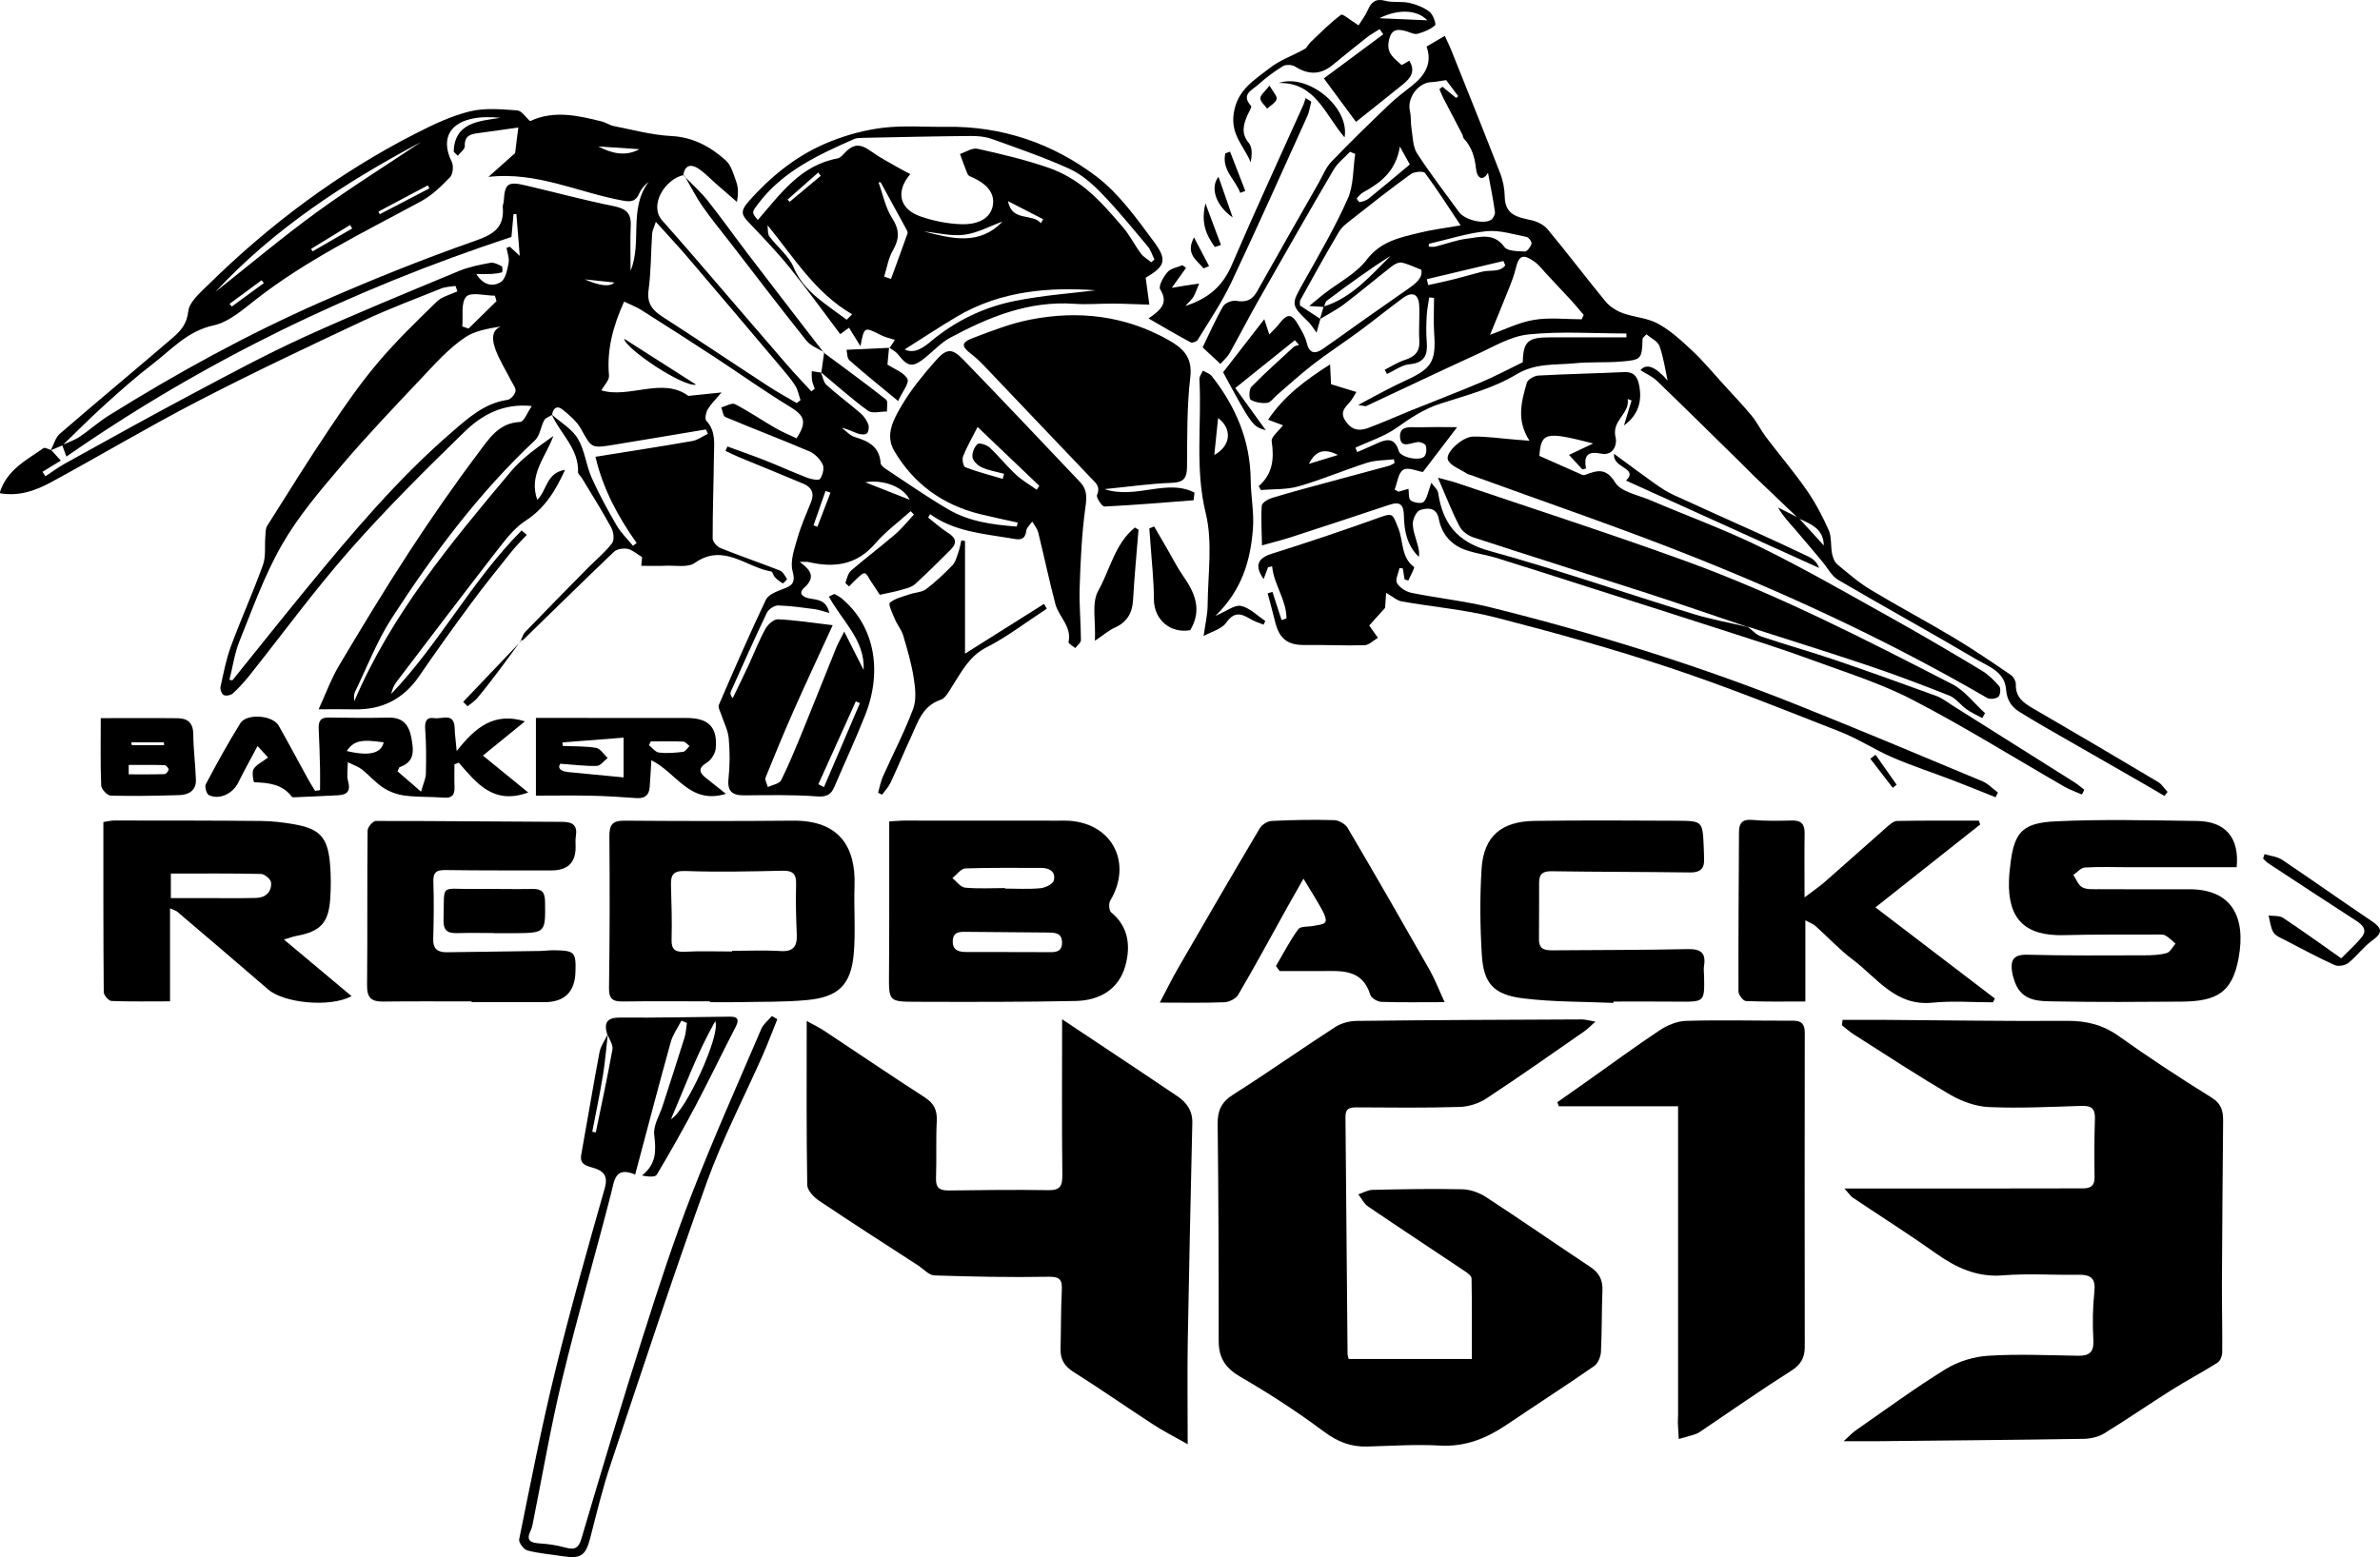 <?xml version="1.0" encoding="UTF-8"?>
<svg id="Layer_1" data-name="Layer 1" xmlns="http://www.w3.org/2000/svg" viewBox="0 0 31.842 20.84">
  <path d="m10.983,4.983c.024.058.034.132.076.17.146.132.305.248.454.377.045.039.083.095.104.151.013.034.005.097-.02.12-.021.02-.081.014-.118.002-.07-.024-.136-.062-.217-.077.058.042.11.104.175.123.183.055.331.129.345.349.002.029.044.062.075.082.275.181.546.371.83.537.281.165.599.206.916.23.004-.018.008-.035.013-.053-.169-.038-.338-.073-.505-.114-.499-.123-.887-.405-1.147-.846-.128-.217-.005-.429.102-.611.124-.21.281-.402.443-.586.158-.18.226-.182.388-.015.522.54,1.038,1.086,1.555,1.631.089.094.09.193.071.327-.05.357-.066.719-.078,1.08-.008.235.016.47.017.706 0.0.036-.049.071-.076.107-.032-.027-.094-.061-.09-.08.046-.209-.13-.337-.176-.509-.084-.318-.151-.641-.23-.96-.013-.051-.052-.096-.08-.144-.028.041-.075.081-.08.125-.017.146-.122.113-.201.1-.374-.063-.759-.089-1.085-.324-.009.015-.017.03-.026.045.088.069.17.145.264.204.108.067.128.136.036.227-.157.155-.312.313-.476.461-.048.043-.124.059-.19.078-.077.023-.156.036-.281.064-.028-.043-.077-.118-.127-.193-.023-.035-.044-.087-.075-.095-.025-.007-.067.038-.098.065-.039.035-.074.074-.111.111-.017-.017-.051-.041-.048-.051.019-.057.035-.126.076-.162.191-.165.394-.317.586-.482.093-.08.17-.177.254-.267-.015-.015-.029-.03-.044-.045-.16.144-.337.273-.475.434-.25.291-.553.326-.896.246-.022-.005-.047-.001-.114-.001.162.116.209.212.061.345-.092.083-.007.131.079.146.103.018.216.017.257.192-.085-.022-.141-.043-.199-.051-.162-.021-.325-.045-.488-.049-.05-.001-.126.051-.149.098-.167.349-.324.703-.483,1.057-.009.021-.006.047.026.086.068-.141.138-.282.204-.424.077-.166.143-.338.231-.499.032-.06.113-.135.169-.133.237.011.473.048.734.079-.186.405-.358.772-.522,1.142-.131.296-.255.596-.376.896-.013.033.019.085.03.128.061-.029.154-.043.178-.091.11-.222.203-.452.297-.681.149-.365.294-.732.442-1.098.021-.051.049-.099.105-.21.102.202.181.357.259.512.023-.397-.293-.661-.464-.981.024-.012.049-.024.073-.035.031.018.066.033.093.056.432.355.56.952.321,1.561-.128.325-.276.641-.413.962-.045.107-.104.14-.234.13-.323-.024-.648-.016-.973-.014-.161.001-.229-.053-.21-.227.019-.176.019-.357.003-.534-.009-.107-.064-.209-.098-.314-.014-.045-.049-.102-.034-.136.203-.471.408-.941.628-1.405.032-.068.14-.112.222-.142.124-.046.181-.078.136-.244-.036-.132.025-.298.066-.442.047-.164.117-.322.181-.481.049-.121.005-.2-.104-.246-.286-.121-.575-.237-.862-.356-.06-.025-.119-.055-.178-.083.008-.02.017-.04.025-.059.169.062.339.121.507.187.189.075.375.16.565.233.053.02.152.038.168.014.035-.051.059-.143.035-.193-.034-.071-.105-.144-.177-.175-.372-.159-.751-.303-1.125-.46-.031-.013-.037-.084-.055-.128.062-.017.141-.066.183-.045.185.096.359.215.54.32.092.053.191.093.284.138.145-.222.108-.304-.093-.426-.336-.204-.657-.434-.986-.65-.33-.216-.661-.429-.994-.639-.072-.046-.154-.076-.234-.115-.149.331-.233.646-.202.989.006.064-.068.135-.102.199.372.113.818-.182,1.164.074.166-.017.292-.03.444-.046-.086.102-.146.159-.186.227-.024.042-.041.126-.018.151.13.14.104.308.102.471-.004.369-.018.738-.017,1.106 0.0.044.06.11.107.129.262.105.529.196.792.299.041.016.069.071.095.113.004.006-.049.062-.056.058-.039-.021-.075-.05-.106-.082-.021-.021-.029-.073-.048-.076-.337-.055-.637-.386-1.024-.114-.093.065-.258.031-.39.037-.1.005-.201.001-.325.001.002-.015.008-.085.011-.117-.078-.046-.133-.098-.195-.11-.057-.011-.142.002-.181.039-.409.39-.811.786-1.216,1.18-.007.007-.024.005-.036.007l.004.004c.019-.039.03-.086.059-.116.276-.286.555-.57.834-.853.11-.112.234-.212.329-.336.033-.043.021-.15-.009-.206-.123-.227-.262-.446-.395-.667-.016-.027-.052-.053-.051-.078.011-.317-.237-.514-.353-.772.12.106.271.192.35.323.093.155.11.354.185.523.098.22.214.432.335.64.058.099.145.181.218.271.016-.012.032-.025.049-.037-.249-.352-.451-.724-.551-1.154.446-.072.872-.137,1.296-.211.073-.013.139-.064.208-.097-.009-.019-.017-.039-.026-.058-.417.069-.833.141-1.25.208-.287.046-.28.039-.424-.219-.056-.099-.152-.18-.243-.254-.074-.06-.129-.023-.142.071-.036.023-.087.037-.104.07-.048.087-.057.207-.124.269-.75.703-1.359,1.52-1.914,2.377-.199.307-.332.656-.493.987-.017.036-.018.08-.01.127.496-1.164,1.294-2.119,2.093-3.072.154-.184.36-.326.57-.477-.101.279-.335.521-.216.854.126-.111.118-.363.372-.4-.13.284-.274.517-.53.682-.14.09-.251.232-.356.366-.46.593-.914,1.191-1.368,1.788-.035.046-.059.102-.072.163.647-.677,1.084-1.525,1.745-2.188.023.02.046.039.069.059-.068.074-.141.145-.204.224-.182.228-.366.455-.539.69-.238.322-.471.647-.697.977-.211.307-.497.452-.867.444-.15-.003-.301-.001-.478-.001.1-.217.169-.41.272-.583.306-.514.615-1.026.942-1.527.294-.45.601-.893.924-1.322.138-.184.271-.402.558-.413.051-.002.097-.128.156-.213-.38-.041-.667.118-.899.343-.528.514-1.052,1.035-1.539,1.588-.474.539-.898,1.121-1.346,1.683-.066.083-.139.162-.217.233-.027.024-.089.036-.12.021-.027-.013-.051-.075-.044-.109.041-.185.076-.373.142-.55.134-.363.295-.717.426-1.082.042-.116.021-.253.032-.38.004-.049.001-.106.025-.144.277-.439.551-.88.84-1.31.201-.3.408-.599.641-.874.245-.289.518-.555.791-.819.069-.067.181-.091.273-.135-.009-.024-.017-.049-.026-.073-.063.011-.131.011-.189.034-.354.142-.712.276-1.056.438-.741.348-1.482.698-2.209,1.075-.659.341-1.297.723-1.95,1.077-.208.113-.432.197-.695.15.094-.313.359-.441.587-.603.019-.013.069.017.104.026.04.043.079.087.128.141-.098.06-.172.105-.245.15.013.02.026.04.039.06.087-.057.171-.12.261-.17.561-.31,1.121-.623,1.688-.924.5-.266.999-.535,1.513-.77.681-.311,1.376-.594,2.067-.882.134-.056.28-.084.423-.111.047-.009.106.022.153.046.013.007.011.079.004.081-.046.014-.095.019-.144.022-.056.003-.113.001-.2.001.101.163.233.168.328.107.064-.041.087-.165.104-.256.012-.063-.017-.134-.028-.201.015-.005.03-.01.045-.015.037.035.075.069.132.122-.017-.206-.031-.384-.045-.56-.013 0-.025.001-.038.001-.011.115-.021.231-.028.306-2.14.705-4.117,1.662-5.954,2.939-.023-.062-.04-.108-.057-.154.079-.036.163-.064.234-.111.132-.088.25-.197.385-.281.918-.573,1.866-1.093,2.856-1.528.669-.293,1.348-.567,2.036-.808.252-.088.408-.175.384-.458-.002-.024.011-.05.013-.075.014-.241.053-.271.301-.212.389.091.776.196,1.168.275.159.032.238.088.23.258-.009.202-.002.405-.002.607.158-.384-.031-.827.242-1.19-.06.047-.103.1-.128.159-.044.104-.111.112-.215.093-.591-.106-1.15-.392-1.801-.318.123-.11.226-.201.357-.318.009-.071.026-.207.043-.343-.172.024-.357.052-.542.076-.105.013-.18.041-.174.174.002.041-.061.085-.094.128-.018-.018-.037-.035-.055-.053.013-.39.327-.409.627-.455-.145-.013-.279-.014-.406.018-.3.075-.384.294-.246.573.026.054.015.165-.024.205-.117.121-.243.244-.39.323-.754.409-1.528.782-2.209,1.314-.174.136-.36.301-.563.345-.352.076-.566.326-.823.523-.222.17-.431.357-.638.544-.193.174-.375.359-.562.539-.052.023-.105.045-.157.067.04-.075.062-.17.122-.222.499-.432,1.007-.853,1.508-1.283.105-.091.192-.184.21-.355.013-.126.159-.249.265-.354.826-.812,1.745-1.5,2.778-2.027.231-.118.472-.233.722-.295.201-.05.423-.029.635-.014.062.004.117.095.173.144.318-.15.641-.075.963.005.054.014.104.051.158.061.255.05.51.12.767.133.294.015.525.143.729.325.074.066.106.187.142.288.027.075.029.158.009.269-.09-.078-.181-.157-.271-.235-.081-.071-.156-.152-.245-.211-.099-.065-.183-.048-.202.091l.006-.005c-.253.054-.467.406-.289.607.147.166.293.332.438.5.41.476.818.953,1.229,1.428.106.123.219.24.329.36l.046-.035c-.012-.037-.03-.074-.036-.112-.007-.04-.003-.082-.004-.123.04.006.08.013.121.019l-.005-.007Zm-7.912,4.115c.013.003.025.005.038.007.33-.409.657-.82.99-1.226.606-.737,1.219-1.468,1.944-2.094.22-.19.439-.39.748-.434.042-.006.096-.069.106-.113.009-.041-.034-.094-.057-.14-.072-.143-.161-.281-.214-.43-.059-.165-.044-.316.203-.319-.216.037-.441.056-.606.166-.223.149-.408.36-.595.558-.362.383-.727.766-1.068,1.168-.283.333-.571.671-.787,1.048-.233.405-.392.853-.568,1.289-.067.165-.091.347-.136.521Zm5.704-6.13c-.026.08-.047.118-.05.158-.017.252-.014.506-.048.756-.024.177.05.268.185.356.475.306.944.622,1.417.93.123.081.253.151.38.226.017-.013.034-.026.051-.039-.023-.065-.034-.136-.07-.193-.058-.091-.129-.173-.199-.256-.41-.485-.82-.971-1.233-1.454-.133-.156-.274-.306-.435-.485Zm-5.893.938c.447-.354.884-.722,1.344-1.058.457-.333.938-.633,1.408-.948-1.015.54-1.969,1.162-2.752,2.006Zm10.197,1.808c-.08.158-.147.272-.194.393-.016.041.003.137.029.146.163.062.333.106.501.156.006-.023.013-.046.019-.068-.1-.027-.205-.044-.298-.086-.053-.024-.116-.082-.125-.134-.009-.057.024-.139.067-.178.023-.021.122.01.161.045.124.116.231.251.355.366.083.077.183.134.276.2.012-.017.024-.035.035-.052-.274-.261-.547-.522-.827-.789Zm-6.894-1.345c.028.009.056.019.084.028.125-.122.25-.245.374-.367-.007-.024-.015-.049-.022-.073-.133,0-.323-.053-.383.013-.074.082-.04.262-.053.399Zm4.764,6.127c.025.013.05.026.075.038.16-.375.321-.749.481-1.124-.018-.008-.037-.016-.055-.024-.167.37-.334.739-.501,1.109Zm1.221-3.808c-.077-.163-.333-.275-.594-.234.21.083.402.159.594.234ZM5.745,2.521c-.007-.013-.015-.027-.022-.04-.22.117-.44.234-.66.351.006.012.012.023.018.035.221-.115.443-.231.664-.346Zm-1.583.81c.007.011.013.022.02.033.177-.102.353-.204.53-.306-.009-.016-.019-.031-.028-.047l-.522.32Zm3.662.408q.305.133.396.042c-.136-.015-.266-.028-.396-.042Zm3.288,2.855c-.022-.008-.044-.016-.067-.024-.054.154-.108.307-.161.461.018.006.035.013.052.019.059-.152.117-.304.175-.456Zm-2.557-4.597c-.18-.012-.361-.024-.551-.037.186.096.366.137.551.037Zm-5.484,2.07c.01.012.021.023.031.035.143-.104.285-.208.428-.313l-.029-.039c-.143.105-.287.211-.43.317Z"/>
  <path d="m21.347,13.671c-.074.065-.112.105-.156.135-.433.301-.864.605-1.305.895-.1.066-.234.109-.354.113-.458.014-.916.009-1.374.006-.099-.001-.158.012-.157.129.01,1.057.018,2.113.028,3.17 0.0.018.008.036.015.068h1.648c0-.359.002-.719-.004-1.078-.001-.032-.049-.07-.083-.092-.433-.29-.869-.577-1.301-.87-.055-.037-.088-.108-.131-.163.063-.021.125-.058.188-.06.401-.009.802-.017,1.203-.008.107.002.226.045.317.104.469.306.929.626,1.395.935.12.079.169.175.163.318-.011.274-.006.548-.02.821-.004.066-.041.154-.092.189-.387.268-.782.523-1.172.786-.27.182-.552.296-.89.277-.323-.018-.649.004-.974.013-.219.006-.396-.064-.577-.199-.356-.265-.73-.509-1.114-.731-.202-.117-.295-.252-.295-.482.001-.968-.003-1.935-.014-2.903-.002-.177.046-.292.203-.392.462-.293.909-.609,1.368-.906.08-.052.19-.082.286-.083,1.006-.012,2.011-.016,3.017-.02.046-0.0.092.015.182.03Z"/>
  <path d="m24.674,15.906c.587,0,1.12 0,1.652,0,.515-0,1.031-.001,1.546-.002.099,0,.153-.036.151-.147-.004-.26-.004-.521.005-.781.005-.133-.041-.18-.175-.176-.413.013-.828.034-1.241.016-.174-.007-.361-.074-.514-.162-.439-.256-.865-.536-1.294-.809-.057-.036-.108-.083-.161-.124.003-.024.006-.048.009-.072.192,0,.383-.001.575 0.0.808.005,1.617.019,2.426.013.259-.002.48.052.695.205.404.288.82.561,1.241.822.135.084.155.185.154.317-.006.726-.013,1.452-.016,2.178-.001.306.007.611.004.917-.001.047-.027.113-.063.136-.203.128-.416.24-.619.368-.301.19-.595.393-.898.579-.077.047-.18.07-.271.072-.93.015-1.859.022-2.789.032-.127.001-.253 0-.425 0.0.073-.066.116-.114.169-.15.397-.276.787-.563,1.199-.817.164-.101.374-.165.567-.177.399-.025.802-.006,1.203,0,.152.002.212-.049.203-.212-.012-.215-.009-.434.014-.648.019-.177-.049-.226-.211-.224-.337.006-.677-.019-1.012.008-.35.028-.626-.102-.899-.295-.363-.258-.74-.496-1.109-.744-.029-.019-.049-.052-.113-.123Z"/>
  <path d="m23.383,8.389c.06.044.113.107.18.129.325.11.656.202.98.312.456.155.909.318,1.361.483.082.03.154.088.23.136.537.337,1.074.675,1.61,1.014.05.031.095.07.142.106-.011.021-.021.043-.032.064-.078-.034-.159-.062-.233-.104-.678-.39-1.342-.806-2.036-1.165-.436-.226-.914-.373-1.378-.544-.345-.127-.697-.239-1.048-.352-.639-.207-1.28-.41-1.921-.615-.403-.129-.805-.259-1.209-.384-.133-.041-.272-.06-.404-.103-.204-.066-.334-.211-.375-.42-.031-.161-.151-.15-.248-.121-.049.014-.1.118-.1.181-0.0.098.042.197.067.295.012.049.024.097.014.152-.158-.152-.197-.349-.2-.55-.003-.149-.05-.196-.195-.147-.44.147-.88.291-1.321.435-.108.035-.219.062-.383.108-.003-.191-.015-.362-.003-.532.003-.038.082-.086.134-.102.223-.069.449-.129.674-.19.297-.081.596-.16.893-.241.027-.007.051-.025.076-.037-.003-.017-.006-.033-.009-.05-.12.014-.245.01-.358.046-.308.098-.608.227-.918.316-.163.046-.342.035-.504.049-.018-.033-.03-.052-.028-.053.188-.163.207-.366.173-.599-.009-.06.093-.137.151-.214-.053-.02-.109-.041-.199-.075.215-.32.496-.527.829-.74.005.111.009.182.013.265.104.032.209.065.339.104-.036.057-.057.101-.088.136-.069.077-.139.138-.052.26.086.122.186.127.299.085.189-.07.373-.153.561-.229.316-.128.634-.249.948-.382.191-.081.374-.179.558-.268.007-.279.069-.334.363-.333.341.001.683 0,1.024 0,0-.018,0-.035,0-.052-.438,0-.88-.032-1.313.013-.241.025-.473.169-.703.273-.49.224-.977.457-1.465.685-.014.006-.035-.004-.108-.014.149-.08.259-.14.369-.197.096-.05.193-.097.292-.143.326-.152.381-.251.356-.615-.011-.159-.002-.319-.002-.479-.022-.002-.043-.003-.065-.005-.011.081-.029.162-.033.243-.006.114-.01.23 0.0.343.015.176-.021.289-.231.308-.103.009-.201.085-.301.13-.01-.019-.019-.038-.029-.057.089-.045.175-.101.269-.131.133-.043.203-.111.193-.261-.01-.158.007-.317-.002-.474-.009-.148-.093-.184-.216-.095-.2.146-.392.304-.592.451-.202.149-.414.286-.613.44-.166.128-.32.271-.48.407-.044.037-.084.1-.132.106-.072.009-.159-.005-.221-.041-.025-.015-.023-.14.009-.173.181-.185.375-.358.566-.534.017-.016.048-.018.072-.026l-.056-.064c-.254.204-.508.408-.797.64.131.181.266.368.408.565-.175-.049-.187-.065-.571-.776.184-.237.361-.465.551-.71.017.053.037.113.067.204.05-.053.092-.091.127-.136.113-.148.171-.148.261.008.043.075.091.152.111.235.035.146.108.162.218.086.188-.13.372-.265.559-.397.192-.136.384-.27.577-.404.107-.074.205-.152.18-.258-.11-.042-.185-.081-.264-.096-.039-.007-.094.022-.13.05-.213.166-.419.34-.633.503-.102.078-.219.137-.329.204.017-.056.034-.112.05-.168.381-.12.628-.414.897-.68-.295.187-.576.392-.854.601-.021.016-.026.056-.038.084-.046-.003-.092-.006-.198-.013.095-.078.144-.12.195-.16.194-.151.43-.27.574-.459.188-.247.442-.296.702-.36.168-.042.342-.063.555-.1-.171-.256-.316-.485-.477-.701-.021-.028-.144-.018-.19.015-.267.193-.525.397-.784.601-.064.05-.136.102-.176.17-.179.301-.348.607-.517.913-.013.024-.004.061-.005.075.1.066.186.122.272.179-.013.048-.026.095-.051.184-.053-.072-.073-.109-.101-.136-.248-.242-.242-.237-.068-.546.205-.364.416-.728.586-1.109.08-.179.07-.399.1-.601-.023-.01-.046-.019-.069-.029-.074.079-.165.148-.219.239-.338.575-.668,1.155-.998,1.735-.135.238-.26.482-.394.721-.03.053-.08.096-.123.144-.089-.082-.168-.156-.238-.221.089-.183.172-.373.275-.551.026-.044.119-.081.173-.072.131.023.215-.009.281-.127.27-.482.545-.962.818-1.442.057-.099.099-.213.176-.293.25-.261.51-.513.771-.763.096-.092.203-.172.307-.254.174-.137.275-.301.195-.524.083-.049.152-.089.244-.143.033.073.068.143.096.215.217.542.435,1.083.646,1.627.038.098.058.208.06.312.004.242.171.273.352.312.08.017.171.062.222.123.264.317.512.647.774.965.057.069.144.125.229.156.155.057.333.064.474.142.17.094.32.232.463.367.149.14.28.3.418.451.126.138.256.274.375.418.071.087.12.192.188.281.179.237.373.463.542.707.117.168.214.351.297.538.041.093.025.21.045.314.01.051.032.113.07.145.146.121.291.247.453.344.365.22.742.419,1.107.638.261.156.512.328.763.499.035.024.067.084.066.126-.005.169.099.245.227.319.56.325,1.118.654,1.675.986.051.03.085.088.128.133-.014.018-.028.036-.042.054-.111-.065-.221-.131-.332-.194-.43-.247-.86-.493-1.29-.74-.104-.06-.207-.124-.31-.186-.116-.07-.176-.162-.187-.307-.019-.241-.246-.31-.412-.409-.607-.359-1.226-.698-1.835-1.056-.088-.052-.142-.162-.212-.245-.122-.145-.243-.291-.367-.434-.079-.091-.162-.177-.224-.289.091.046.183.092.275.139.113.123.225.246.337.369-.005-.232-.183-.289-.342-.364-.196-.187-.392-.373-.587-.56-.059-.057-.115-.117-.174-.174-.376-.369-.75-.739-1.129-1.104-.062-.06-.147-.097-.221-.144q.119-.143.363.139c-.032-.146-.054-.31-.109-.462-.024-.065-.115-.106-.175-.157-.036.041-.051.05-.051.059-.009.274-.013.285-.303.307-.202.015-.407.002-.609.022-.262.026-.519-.007-.779.15-.303.183-.664.278-1.008.388-.224.071-.406.194-.594.327-.164.116-.365.178-.549.265.008.019.017.038.025.058.086-.038.174-.074.259-.114.131-.061.242-.085.296.1.026.089.291.14.345.069.026-.033.03-.098.017-.14-.008-.025-.068-.051-.103-.049-.093.006-.233.095-.242-.066-.01-.167.157-.128.263-.131.183-.006.366-.002.501-.002-.136.178-.299.392-.458.6-.079-.012-.2-.069-.263-.03-.067.041-.079.172-.115.264.017.01.034.02.051.03.051-.015.102-.03.134-.039.008.051-.002.132.03.155.043.032.147.047.173.02.048-.05.059-.137.103-.256.036.052.085.091.091.137.062.407.255.656.684.774.917.253,1.818.565,2.727.844.24.074.49.118.735.176,0,0-.006-.004-.006-.004Zm-4.034-7.317c-.08.011-.139.025-.197.027-.177.005-.329.21-.289.385.018.078.009.162.022.241.018.11.017.238.073.326.175.271.373.526.562.787.074.102.323.168.428.105.029-.018.057-.073.053-.106-.026-.181-.062-.36-.093-.525-.073.126-.148.066-.16-.051-.016-.157-.057-.292-.164-.408-.012-.013-.011-.037-.019-.053-.084-.162-.169-.323-.253-.484-.021-.04-.036-.082-.054-.123.014-.011.028-.021.041-.032.061.05.122.1.183.15.009-.008.018-.017.027-.025-.055-.073-.111-.147-.161-.214Zm1.812,3.201c.009-.019.018-.038.027-.058-.052-.061-.102-.123-.155-.182-.116-.126-.233-.251-.35-.375-.051-.055-.098-.118-.159-.16-.152-.105-.203-.079-.246.099-.021.086-.052.169-.085.251-.085.213-.172.424-.258.633.19-.068.383-.166.587-.2.208-.035.426-.008.64-.008Zm-2.044-1.011c-.001.013-.001.026-.002.039.03,0,.062.006.09-.001.141-.035.28-.089.423-.106.172-.02.356-.086.499.111.042.058.179.056.274.061.03.001.077-.062.089-.103.007-.024-.037-.087-.066-.092-.177-.035-.361-.094-.535-.077-.261.026-.515.11-.772.169Zm-.388-1.302c-.053.331-.255.484-.488.612-.035.019-.063.052-.089.083-.003.004.03.052.04.05.041-.009.086-.02.117-.046.186-.15.369-.304.553-.458-.035-.063-.07-.127-.134-.241Zm.361,1.777c.006.026.012.052.018.078.118-.026.236-.05.353-.08.123-.031.245-.068.368-.099.105-.026.238.012.31-.085-.008-.019-.017-.039-.025-.058-.341.081-.682.162-1.024.243Zm-1.579,2.471c.117-.036.233-.072.389-.119-.203-.105-.31-.035-.389.119Z"/>
  <path d="m14.207,13.639c.397.265.762.507,1.126.75.138.092.274.186.412.277.13.086.211.196.207.362-.022.974-.044,1.947-.061,2.921-.007.444-.001.888-.001,1.379-.178-.101-.324-.174-.46-.263-.357-.232-.707-.477-1.067-.704-.124-.078-.178-.171-.174-.311.007-.261.004-.522.017-.783.006-.137-.022-.183-.178-.18-.509.009-1.019-.001-1.527-.018-.074-.003-.145-.086-.217-.133-.443-.287-.887-.572-1.325-.866-.071-.048-.158-.139-.159-.212-.012-.718-.007-1.437-.007-2.194.092.051.163.085.229.128.451.298.899.603,1.353.896.122.079.165.171.158.315-.013.254-.001.509-.01.764-.005.128.046.166.167.165.446-.006.891-.011,1.337-.004.16.003.187-.059.186-.204-.008-.679-.003-1.359-.003-2.085Z"/>
  <path d="m22.449,14.805h-1.593c-.007-.018-.014-.036-.021-.054.13-.092.261-.183.391-.275.327-.231.649-.469.982-.69.102-.067.233-.121.353-.124.477-.013.954-.001,1.431-.002.115-0.0.154.049.154.162-.002,1.401-.002,2.803-0,4.204 0.0.148-.055.24-.186.322-.398.252-.783.522-1.173.785-.032.021-.063.046-.098.058-.075.026-.152.045-.229.067-.004-.071-.009-.142-.012-.213-.001-.038.003-.076.003-.115,0-1.319,0-2.637,0-3.956,0-.044,0-.088,0-.171Z"/>
  <path d="m11.902,4.656c.022-.033.044-.066.071-.107-.061-.02-.128-.034-.187-.064-.224-.114-.223-.117-.274.148-.048-.078-.097-.156-.153-.247-.025.018-.058.042-.117.086-.226-.299-.446-.605-.682-.897-.167-.206-.352-.398-.535-.591-.093-.098-.134-.147-.01-.287.31-.351.664-.632,1.095-.804.227-.09.47-.156.712-.184.276-.032.559-.008.838-.012.746-.011,1.424.222,2.007.663.306.232.542.566.775.88.181.245.141.326-.114.477.018.136.037.269.049.36-.18-.005-.334-.013-.487-.014-.172-.001-.344.015-.514.003-.61-.044-1.147.176-1.666.455-.12.065-.218.173-.326.261-.174.141-.236.132-.37-.04-.03-.038-.078-.061-.118-.091,0,0,.007.007.007.007Zm.278-2.328c-.201.235-.148.47.134.568.177.062.37.1.557.105.17.004.369-.05.41-.24.04-.188-.102-.312-.272-.387-.023-.01-.054-.022-.062-.041-.038-.089-.07-.182-.103-.273.078-.025.165-.085.234-.069.32.071.641.147.95.254.181.062.358.165.506.287.18.148.335.329.488.507.093.108.157.239.242.354.035.047.092.078.139.117.014-.013.028-.025.042-.038-.029-.059-.049-.126-.09-.175-.2-.238-.396-.481-.612-.704-.125-.13-.27-.258-.431-.332-.339-.154-.693-.276-1.044-.402-.087-.031-.187-.04-.281-.039-.482.004-.964.015-1.446.025-.038.001-.079.001-.112.015-.477.211-.95.427-1.28.86-.088.116-.1.121-.01.224.301-.345.567-.732,1.068-.824.027-.005.054-.03.074-.052.133-.148.222-.153.382-.037.105.076.222.136.335.202.058.034.118.063.181.096Zm-.076,2.349c.126.06.242-.017.35-.108.329-.275.708-.458,1.122-.541.382-.077.775-.104,1.083-.143-.598-.043-1.262-.003-1.867.358-.233.139-.458.288-.688.433Zm-1.835-1.663c.007.05-.002.113.024.149.105.142.26.259.325.415.089.214.241.351.412.482.098.075.199.146.298.219l.073-.073c-.494-.286-.772-.751-1.132-1.192Zm1.514-.574c-.01 0-.019.001-.029.001.059.162.092.339.183.48.102.159.096.28.007.434-.06.103-.078.231-.115.347.031.01.061.021.092.031.074-.203.149-.406.221-.61.005-.014-.006-.037-.015-.053-.114-.21-.23-.42-.345-.631Zm1.628.526c-.17.061-.337.154-.512.176-.175.022-.358-.027-.538-.044.367.092.737.195,1.05-.131Zm.515.02c.01-.018.021-.035.031-.052-.15-.077-.3-.155-.471-.242.053.282.326.157.44.295Zm-2.945-.633c-.011-.015-.023-.029-.034-.044-.137.121-.274.241-.41.362.009.01.018.02.028.03.139-.116.278-.232.417-.349Z"/>
  <path d="m11.897,10.993c.08-.004.142-.011.204-.011.687-0,1.375 0,2.062.001.051,0,.102-.002.153.002.573.045.835.571.538,1.068-.023.038-.017.133.012.157.236.194.261.453.191.712-.087.32-.347.467-.663.474-.712.015-1.425.013-2.138.011-.37-.001-.365-.007-.362-.383.005-.605.002-1.209.003-1.813,0-.068,0-.137,0-.216Zm1.595,1.749c.171,0,.342-.001.513.001.098.001.205.01.204-.13-.001-.138-.108-.132-.206-.133-.355-.003-.71-.005-1.064-.009-.092-.001-.188-.007-.192.122-.004.135.092.148.194.148.184,0,.367,0,.551 0Zm-.047-.856v.006c.159,0,.319.01.476-.005.065-.006.166-.056.178-.104.029-.117-.058-.168-.171-.168-.337.001-.675-.005-1.012.007-.059.002-.116.084-.174.129.056.045.109.122.169.128.177.017.356.006.534.006Z"/>
  <path d="m9.496,13.401c-.388,0-.776-.004-1.164.002-.138.002-.187-.038-.184-.185.01-.674.011-1.349.005-2.024-.001-.154.039-.213.202-.211.751.006,1.502.007,2.253,0,.616-.006.843.347.825.87-.011.305.016.612-.011.915-.037.414-.208.578-.628.616-.31.029-.623.021-.934.028-.121.003-.242 0-.362 0,0-.004,0-.007,0-.011Zm.299-.669v-.007c.216,0,.432-.01.647.003.174.011.225-.064.218-.222-.009-.222-.016-.445-.009-.666.005-.141-.04-.191-.184-.187-.431.01-.864.019-1.295.004-.166-.006-.199.051-.195.192.007.241.015.482.008.723-.004.14.05.172.181.165.209-.011.419-.003.628-.003Z"/>
  <path d="m29.926,11.606c-.477,0-.959,0-1.441,0-.197,0-.395-.008-.592.004-.053.003-.103.065-.154.099.039.057.066.137.12.166.062.033.148.024.224.025.401.002.802.002,1.204.001.567-.002.766.365.663.923-.085.459-.29.577-.764.581-.56.004-1.121.008-1.681-.003-.21-.004-.447.009-.546-.253-.018-.047-.032-.096-.04-.146-.022-.152.018-.23.201-.226.522.014,1.044.009,1.566.008.101-0.0.206-.004.302-.03.047-.013.079-.082.118-.126-.045-.038-.086-.082-.136-.11-.03-.017-.075-.012-.113-.012-.414.002-.827-.003-1.241.008-.521.014-.756-.212-.738-.734.003-.083.012-.165.023-.247.052-.399.166-.522.601-.542.629-.03,1.261-.013,1.891-.005.378.004.571.222.531.62Z"/>
  <path d="m3.798,12.573c.322.27.608.51.906.759-.294.156-.906.091-1.115-.089-.404-.349-.811-.696-1.218-1.042-.017-.015-.043-.02-.096-.044v1.244c-.279,0-.532.005-.784-.005-.037-.002-.102-.076-.103-.118-.006-.756-.005-1.512-.005-2.277.057-.008.099-.02.141-.02.656 0,1.312-0,1.967.006.145.001.292.018.436.043.349.059.457.173.488.526.014.158.014.318.003.476-.022.321-.133.435-.451.493-.042.008-.082.023-.171.049Zm-1.512-.554c.155,0,.305,0,.455,0,.229,0,.458.004.686-.002.127-.003.208-.08.2-.205-.003-.043-.086-.115-.134-.116-.398-.009-.797-.005-1.207-.005v.328Z"/>
  <path d="m15.97,6.695c-.397.03-.795.065-1.193.084-.033.002-.115-.122-.1-.155.049-.113-.017-.161-.079-.225-.479-.501-.956-1.005-1.435-1.507-.052-.055-.108-.107-.169-.154-.135-.104-.138-.154.027-.216.248-.095.5-.193.76-.244.643-.127,1.265-.056,1.846.269.197.11.33.229.298.501-.047.397-.04.8-.044,1.201-.002.152-.045.207-.206.213-.283.009-.564.051-.898.084.425.14.836-.145,1.204.047-.004.034-.008.069-.012.103Z"/>
  <path d="m25.092,12.144c.546.416,1.071.818,1.597,1.219-.009.017-.017.034-.025.051-.27,0-.543-.022-.811.005-.495.05-.742-.335-1.067-.578-.177-.133-.33-.299-.495-.447-.03-.027-.071-.041-.137-.077v1.086c-.28,0-.538.005-.796-.006-.036-.002-.098-.082-.099-.126-.002-.713.003-1.426.007-2.139.001-.114.043-.171.175-.159.177.016.356.012.534.008.123-.003.171.049.169.17-.004.271-.001.542-.001.859.111-.085.193-.14.267-.204.278-.243.552-.49.829-.733.042-.036.094-.085.142-.086.365-.007.73-.004,1.094-.004.006.017.012.034.018.051-.46.364-.919.728-1.402,1.11Z"/>
  <path d="m17.07,12.93c.098-.166.186-.34.3-.495.032-.043.138-.029.209-.045.054-.012.129-.014.152-.049.02-.029-.011-.105-.036-.151-.071-.131-.151-.257-.256-.431-.086.152-.153.269-.219.387-.216.389-.428.781-.653,1.165-.031.054-.121.1-.186.102-.272.011-.544.005-.864.005.097-.183.167-.328.248-.467.36-.622.72-1.244,1.087-1.862.029-.05.103-.099.159-.102.28-.014.56-.019.84-.011.062.002.147.051.179.104.371.63.735,1.265,1.097,1.901.07.124.121.259.201.431-.315,0-.581.005-.846-.004-.052-.002-.135-.05-.148-.093-.109-.354-.394-.32-.667-.319-.182.001-.365,0-.547,0-.016-.022-.033-.045-.049-.067Z"/>
  <path d="m20.461,5.895c-.179-.28-.102-.529-.034-.772.013-.045.1-.094.155-.097.381-.021.763-.028,1.144-.046.119-.006.173.044.199.154.052.218.001.417-.198.56.034-.111.068-.223.102-.334-.017-.007-.035-.013-.052-.02.03.204-.222.284-.161.519.02.077-.023.247-.196.212-.153-.031-.24.002-.2.2-.017.003-.034.007-.051.01-.058-.063-.116-.126-.177-.193.122-.058.213-.102.323-.153-.64-.165-.695-.15-.72.166.184.082.359.16.535.237.023.01.053.026.072.019.159-.058.279-.108.408.101.078.126.303.165.467.235.496.212,1.004.396,1.487.634.597.295,1.175.628,1.758.953.4.223.794.455,1.186.691.09.054.171.132.24.213.023.027.015.118-.012.141-.032.028-.113.037-.151.015-1.248-.725-2.551-1.337-3.889-1.872-.99-.396-2.001-.739-3.003-1.105-.024-.009-.051-.013-.071-.027-.088-.058-.215-.1-.25-.182-.04-.094.192-.309.336-.311.189-.003.379.026.569.041.048.004.096.007.184.014Z"/>
  <path d="m21.587,13.422c-.406-.018-.815-.011-1.217-.062-.391-.05-.522-.202-.545-.586-.023-.381-.027-.765-.003-1.145.028-.436.262-.637.71-.643.637-.008,1.274-.006,1.91-.002.336.002.337.008.352.344.003.057.003.115.005.172.005.132-.06.178-.188.176-.617-.008-1.235-.007-1.852-.016-.113-.002-.167.033-.167.149.001.254-.002.509-.002.763-.001.152.104.147.212.146.592-.005,1.184-.003,1.776-.016.177-.004.249.049.22.227-.007.043-0.0.089.001.134.007.348.007.346-.354.342-.286-.003-.572-.001-.858-.001-0.0.006-0.0.011-.001.017Z"/>
  <path d="m6.309,13.402c-.395,0-.789-.003-1.184.002-.151.002-.215-.048-.214-.21.007-.693,0-1.386.007-2.079 0-.045.072-.128.11-.128.834-.001,1.667.009,2.501.012.141.001.199.054.175.195-.007.043-.003.089-.003.134q.006.322-.326.321c-.471-.001-.942.002-1.413-.005-.123-.002-.169.029-.164.16.009.254.005.509-.002.763-.004.138.065.179.187.177.414-.006.827-.011,1.241-.017.064-.001.127-.011.191-.01.275.005.292.024.284.292q-.013.402-.415.403c-.325 0-.649,0-.974,0v-.006Z"/>
  <path d="m8.125,13.847c-.048-.16-.008-.231.178-.229.488.005.977-.008,1.465-.012.089-.001.129.03.078.13-.183.353-.355.712-.54,1.063-.165.312-.338.619-.519.922-.021.035-.113.028-.198.011.198-.157.188-.337.164-.545-.015-.126.073-.263.115-.395.097-.303.197-.605.291-.908.019-.062.021-.129.031-.194-.024-.01-.049-.021-.073-.031-.049.096-.116.188-.144.29-.161.581-.314,1.165-.475,1.77-.272-.114-.277.077-.325.263-.211.825-.451,1.644-.65,2.471-.155.642-.266,1.294-.396,1.942-.006.031-.014.062-.028.09-.068.14.008.163.127.171.111.007.223.024.33.053.116.031.179.029.222-.114.27-.914.543-1.827.832-2.736.2-.63.405-1.26.644-1.875.289-.746.616-1.477.931-2.213.028-.066.094-.116.142-.173.024.014.049.028.073.042-.065.16-.125.322-.194.479-.249.563-.536,1.113-.745,1.69-.453,1.256-.869,2.524-1.292,3.791-.107.319-.186.648-.27.974-.063.245-.124.292-.376.252-.156-.025-.315-.036-.466-.076-.049-.013-.12-.106-.111-.149.153-.753.3-1.509.483-2.255.201-.821.432-1.635.663-2.448.051-.179-.037-.236-.169-.273-.096-.027-.169-.052-.146-.175.082-.456.158-.914.244-1.369.016-.084.073-.161.111-.241-.021.182-.035.364-.064.544-.042.255-.095.508-.144.762.016.003.031.006.047.009.076-.37.157-.74.223-1.112.011-.06-.042-.132-.066-.199Zm.852,1.13c.2-.103.672-1.141.592-1.31-.241.424-.394.852-.592,1.31Z"/>
  <path d="m23.388,8.393c-.451-.152-.9-.308-1.353-.455-.773-.25-1.548-.492-2.32-.745-.072-.024-.154-.082-.187-.147-.101-.193-.179-.398-.29-.652.12.032.178.044.234.063,1.03.349,2.065.683,3.086,1.054,1.233.448,2.399,1.048,3.564,1.647.167.086.291.256.436.387-.013.022-.025.043-.038.065-.07-.039-.145-.072-.21-.118-.08-.057-.143-.148-.231-.183-.364-.145-.732-.283-1.103-.408-.529-.178-1.062-.343-1.593-.514 0,0,.006.004.006.004Z"/>
  <path d="m18.545,7.937c-.005.073-.011.159-.014.198-.088.099-.158.175-.212.236.052.074.084.119.116.165-.06.035-.119.098-.181.099-.266.008-.532-.007-.798-.003-.222.003-.338-.079-.393-.299-.033-.131-.068-.262-.103-.392.021-.007.043-.013.064-.02.041.126.081.251.122.377.022-.007.044-.015.066-.022-.001-.251-.17-.452-.192-.697-.018.004-.037.009-.055.013-.019.05-.037.1-.059.158-.126-.18-.079-.28.108-.339.466-.146.93-.303,1.39-.467.233-.083.22-.09.307.134.066.169.033.38.207.51.013.009-.049.119-.076.181-.017-.004-.033-.009-.05-.014-.008-.05-.016-.099-.024-.148-.015-.002-.029-.003-.044-.005-.014.069-.06.155-.034.201.035.061.121.116.194.131.354.072.715.109,1.065.196,1.384.345,2.745.766,4.071,1.294.838.334,1.67.684,2.503,1.032.077.032.138.1.207.151-.01.021-.021.042-.031.063-.188-.075-.375-.152-.564-.224-.271-.104-.548-.194-.815-.309-.238-.103-.459-.25-.7-.344-.758-.297-1.514-.602-2.285-.858-.765-.255-1.545-.471-2.326-.672-.409-.105-.837-.14-1.255-.214-.064-.011-.121-.065-.209-.115Z"/>
  <path d="m5.317,10.321c.092.08.188.163.316.274.03-.107.064-.175.065-.244.005-.196.005-.393-.009-.588-.008-.106.013-.169.126-.152.101.015.263-.08.268.135.002.079.014.157.027.306.252-.323.507-.525.913-.398-.181.147-.357.291-.562.458.207.169.397.323.606.494-.47.171-.693-.13-.929-.399-.019.007-.038.015-.058.022,0,.101-.003.202.001.302.004.104-.029.153-.143.144-.172-.014-.347-.005-.519-.027-.099-.012-.203-.049-.287-.103-.106-.068-.19-.168-.289-.247-.046-.036-.105-.055-.19-.097,0,.107-.016.183.003.25.036.125-.002.185-.127.192-.196.011-.393.018-.589.027-.012.001-.031-0-.036-.008-.129-.17-.313-.186-.504-.193-.007-0-.034-.131-.008-.175.036-.06.114-.095.194-.156-.045-.05-.083-.092-.14-.154-.095.179-.181.333-.259.491-.072.146-.252.234-.392.166-.032-.015-.06-.113-.041-.147.146-.275.296-.549.461-.814.085-.137.435-.109.514.032.138.244.269.491.404.736.026.047.056.091.084.137.022-.004.044-.007.065-.011,0-.095.002-.189-0-.283-.004-.178-.009-.356-.018-.534-.005-.099.019-.157.135-.154.267.005.535.006.802.001.192-.004.271.099.303.272.031.167.049.32-.156.39-.008.003-.012.021-.03.057Zm-.678-.27c.3.072.461.032.494-.116-.298-.044-.398-.024-.494.116Z"/>
  <path d="m7.17,9.608c.112,0,.193,0,.275,0,.581 0,1.162.001,1.743.001.289-0.0.413.12.388.407-.006.067-.06.153-.118.189-.13.081-.099.14-.004.214.077.06.154.122.258.205-.487.15-.662-.288-.998-.449-.008.139-.013.25-.022.36-.008.11-.068.154-.178.146-.204-.015-.408-.028-.612-.032-.246-.005-.492-.001-.732-.001v-1.039Zm1.172.264c-.279.022-.549.043-.818.064.002.016.004.032.006.047.149.007.3.001.446.026.057.01.103.088.154.135-.049.037-.096.105-.146.106-.15.005-.3-.016-.487-.029-.041.054-.004.101.108.112.246.024.493.048.738.071v-.533Zm.366.049l-.026.052c.045.035.087.093.135.099.106.012.215.003.322-.01.031-.004.057-.05.086-.077-.028-.021-.055-.059-.084-.06-.144-.006-.288-.003-.432-.003Z"/>
  <path d="m16.259,8.243c.153-.064.26-.152.344-.134.117.025.217.13.325.201-.007.017-.015.033-.022.05-.061-.025-.125-.044-.181-.078-.123-.074-.214-.098-.319.051-.063.088-.202.122-.303.179.022-.16.053-.286.054-.412.003-.411.07-.841-.025-1.229-.148-.603-.052-1.198-.085-1.796-.002-.037.03-.076.047-.115.04.024.091.039.118.073.321.408.516.863.521,1.391.002.217.047.436.03.651-.032.421-.143.819-.503,1.168Zm-.013-2.154c.23-.128.237-.355.051-.494-.015.15-.033.316-.051.494Z"/>
  <path d="m18.458.39c-.054.035-.112.066-.163.105-.155.122-.309.245-.461.371-.164.137-.328.138-.506.025-.041-.026-.123-.03-.163-.006-.118.072-.231.157-.334.25-.079.071-.233.129-.093.283.014.015-.032.085-.051.129-.053.126-.084.241.022.368.049.059.041.165.024.257-.087-.212-.267-.364-.228-.647.045-.325.276-.451.479-.612.138-.109.315-.169.471-.257.033-.019.05-.065.08-.093.133-.126.261-.257.407-.365.023-.017.126.074.234.141.03-.049.087-.122.124-.205.048-.11.106-.157.235-.123.102.027.218.004.322.028.095.021.193.061.269.119.047.036.092.165.074.18-.063.056-.15.091-.234.114-.043.012-.098-.018-.147-.033-.129-.038-.211-.029-.24.139-.028.163.081.226.169.309.009.009.067-.034.107-.055.088.143.016.234-.083.315-.201.163-.405.324-.63.504-.135-.183-.275-.373-.43-.582.259-.192.527-.391.795-.59l-.048-.068Zm.639-.118c-.145-.149-.401-.15-.642-.028.205.009.408.018.642.028Z"/>
  <path d="m12.911,7.24v1.508c.379-.239.718-.453,1.057-.666.012.021.025.042.037.064-.267.174-.522.372-.804.516-.234.119-.333.324-.46.52-.044.068-.09.162-.155.183-.248.083-.307.304-.399.502-.094.202-.178.407-.273.609-.027.058-.074.106-.113.159-.018-.009-.036-.017-.053-.026.021-.073.035-.149.065-.218.135-.302.289-.596.404-.904.046-.124.029-.281.007-.418-.03-.192-.086-.381-.141-.567-.023-.076-.08-.142-.111-.217-.031-.073-.09-.198-.067-.218.07-.06.174-.082.266-.114.072-.025.16-.025.217-.067.126-.095.242-.205.353-.319.041-.042.058-.109.079-.168.019-.054.029-.111.042-.167l.048.009Z"/>
  <path d="m1.347,9.611c.361,0,.697-.003,1.033.001.133.002.205.065.206.215.001.203.029.406.035.61.004.143-.097.201-.223.204-.305.009-.611.015-.916.007-.046-.001-.126-.086-.128-.135-.012-.292-.006-.584-.006-.902Zm.375.627c0,.042-0.0.084-0.0.125.161,0,.321.002.481-.003.019-.001.051-.039.052-.062.001-.019-.033-.057-.053-.058-.16-.005-.321-.003-.481-.003Zm.035-.303c.002.013.005.025.007.038h.432c-.001-.013-.002-.025-.004-.038h-.435Z"/>
  <path d="m15.364,4.263c.178-.121.268-.213.158-.391-.026-.042.043-.168.098-.23.044-.051.132-.064.2-.093.016.012.032.024.048.036-.054.075-.108.151-.191.267.08-.013.128-.022.176-.029.063-.01.127-.019.19-.028-.024.058-.044.117-.073.172-.019.035-.052.062-.111.128.324-.105.505-.278.622-.551.308-.717.636-1.426.956-2.139.013-.029.02-.061.03-.092.025.016.05.032.076.047-.017.065-.025.133-.052.193-.338.746-.671,1.494-1.021,2.234-.126.265-.293.511-.447.763-.014.022-.073.043-.093.032-.179-.096-.354-.199-.564-.32Z"/>
  <path d="m6.613,12.487c-.166,0-.331-.004-.497.001-.127.004-.186-.035-.182-.174.015-.505-.06-.411.409-.417.261-.003.522.005.783 0.0.125-.003.164.045.166.168.006.42.01.42-.412.424-.089.001-.178 0-.268 0,0-.001,0-.003,0-.004Z"/>
  <path d="m15.441,7.045c.061.105.122.21.183.315.067.115.127.236.203.345.159.226.26.456.097.729-.27.046-.485-.143-.486-.414-0-.254-.03-.508-.047-.762-.004-.062-.009-.124-.014-.186.021-.009.042-.018.064-.027Z"/>
  <path d="m30.296,11.431c.08.024.171.032.237.076.401.269.794.549,1.195.818.14.094.159.156.01.262-.118.084-.205.209-.319.3-.043.034-.135.051-.183.029-.225-.102-.444-.22-.663-.334-.056-.029-.127-.056-.157-.104-.039-.065-.045-.15-.065-.226.066.009.145-.001.195.032.259.172.511.354.777.541.096-.098.197-.185.277-.287.073-.093.012-.158-.074-.214-.395-.255-.788-.514-1.181-.772-.025-.016-.045-.041-.067-.062.006-.019.013-.038.019-.058Z"/>
  <path d="m15.232,7.09c-.025.314-.055.627-.073.941-.01.176-.082.296-.245.369-.076.034-.142.092-.265.175.012-.26-.047-.507.045-.67.158-.281.222-.63.49-.845.016.01.033.02.049.03Z"/>
  <path d="m21.595,6.074c.211.154.375.278.543.397.081.057.164.112.253.153.379.175.76.344,1.14.516.225.102.449.206.672.313.057.028.106.072.135.148-.859-.389-1.718-.777-2.583-1.169.175-.174-.186-.162-.16-.359Z"/>
  <path d="m11.024,4.722c.278.207.559.411.831.626.028.022.009.105.012.159-.086-.001-.197.032-.254-.01-.219-.159-.422-.341-.63-.515,0,0,.005.007.005.007.013-.091.026-.182.039-.274l-.004.006Z"/>
  <path d="m11.902,4.656s-.007-.007-.007-.007c-.008.088-.017.175-.022.23.091.06.221.104.267.192.029.055-.07.175-.124.296-.238-.197-.449-.366-.651-.545-.034-.03-.03-.104-.039-.141.211-.009.393-.018.576-.026Z"/>
  <path d="m9.148,2.351c.107.111.223.213.319.333.184.231.355.473.534.708.263.345.528.688.792,1.032.077.1.154.199.231.298,0,0,.004-.006.004-.006-.081-.051-.182-.086-.239-.157-.347-.434-.683-.877-1.023-1.317-.124-.16-.254-.316-.368-.482-.091-.131-.163-.276-.243-.414l-.006.005Z"/>
  <path d="m17.107,1.111c.393-.134.953.325.882.728-.261-.303-.39-.741-.882-.728Z"/>
  <path d="m8.35,4.533c.329.21.646.413.963.615-.174.037-.947-.482-.963-.615Z"/>
  <path d="m6.968,8.575c-.1.136-.198.273-.3.408-.092.122-.185.243-.283.36-.036.043-.086.073-.13.109l-.058-.059c.259-.271.517-.542.775-.814,0,0-.004-.004-.004-.004Z"/>
  <path d="m16.457,2.03c.068.175.136.35.204.525-.022.009-.045.017-.068.026-.064-.177-.251-.307-.199-.529.021-.007.041-.015.062-.022Z"/>
  <path d="m16.302,2.366c.066.189.128.367.19.544-.232-.161-.302-.404-.19-.544Z"/>
  <path d="m16.254,3.307c-.111-.155-.192-.319-.126-.584.082.218.144.387.207.555-.027.009-.054.019-.082.028Z"/>
  <path d="m16.102,3.592c-.086-.11-.248-.19-.127-.415.076.145.139.265.201.384-.025.01-.05.021-.074.031Z"/>
  <path d="m16.985,1.146c.048.086.106.143.095.18-.015.051-.082.086-.127.128-.033-.047-.091-.093-.091-.14 0-.044.061-.088.123-.168Z"/>
  <path d="m25.093,10.101c.094.134.188.267.282.401-.018.014-.035.028-.052.041-.1-.13-.2-.259-.3-.389.023-.018.047-.036.07-.053Z"/>
</svg>